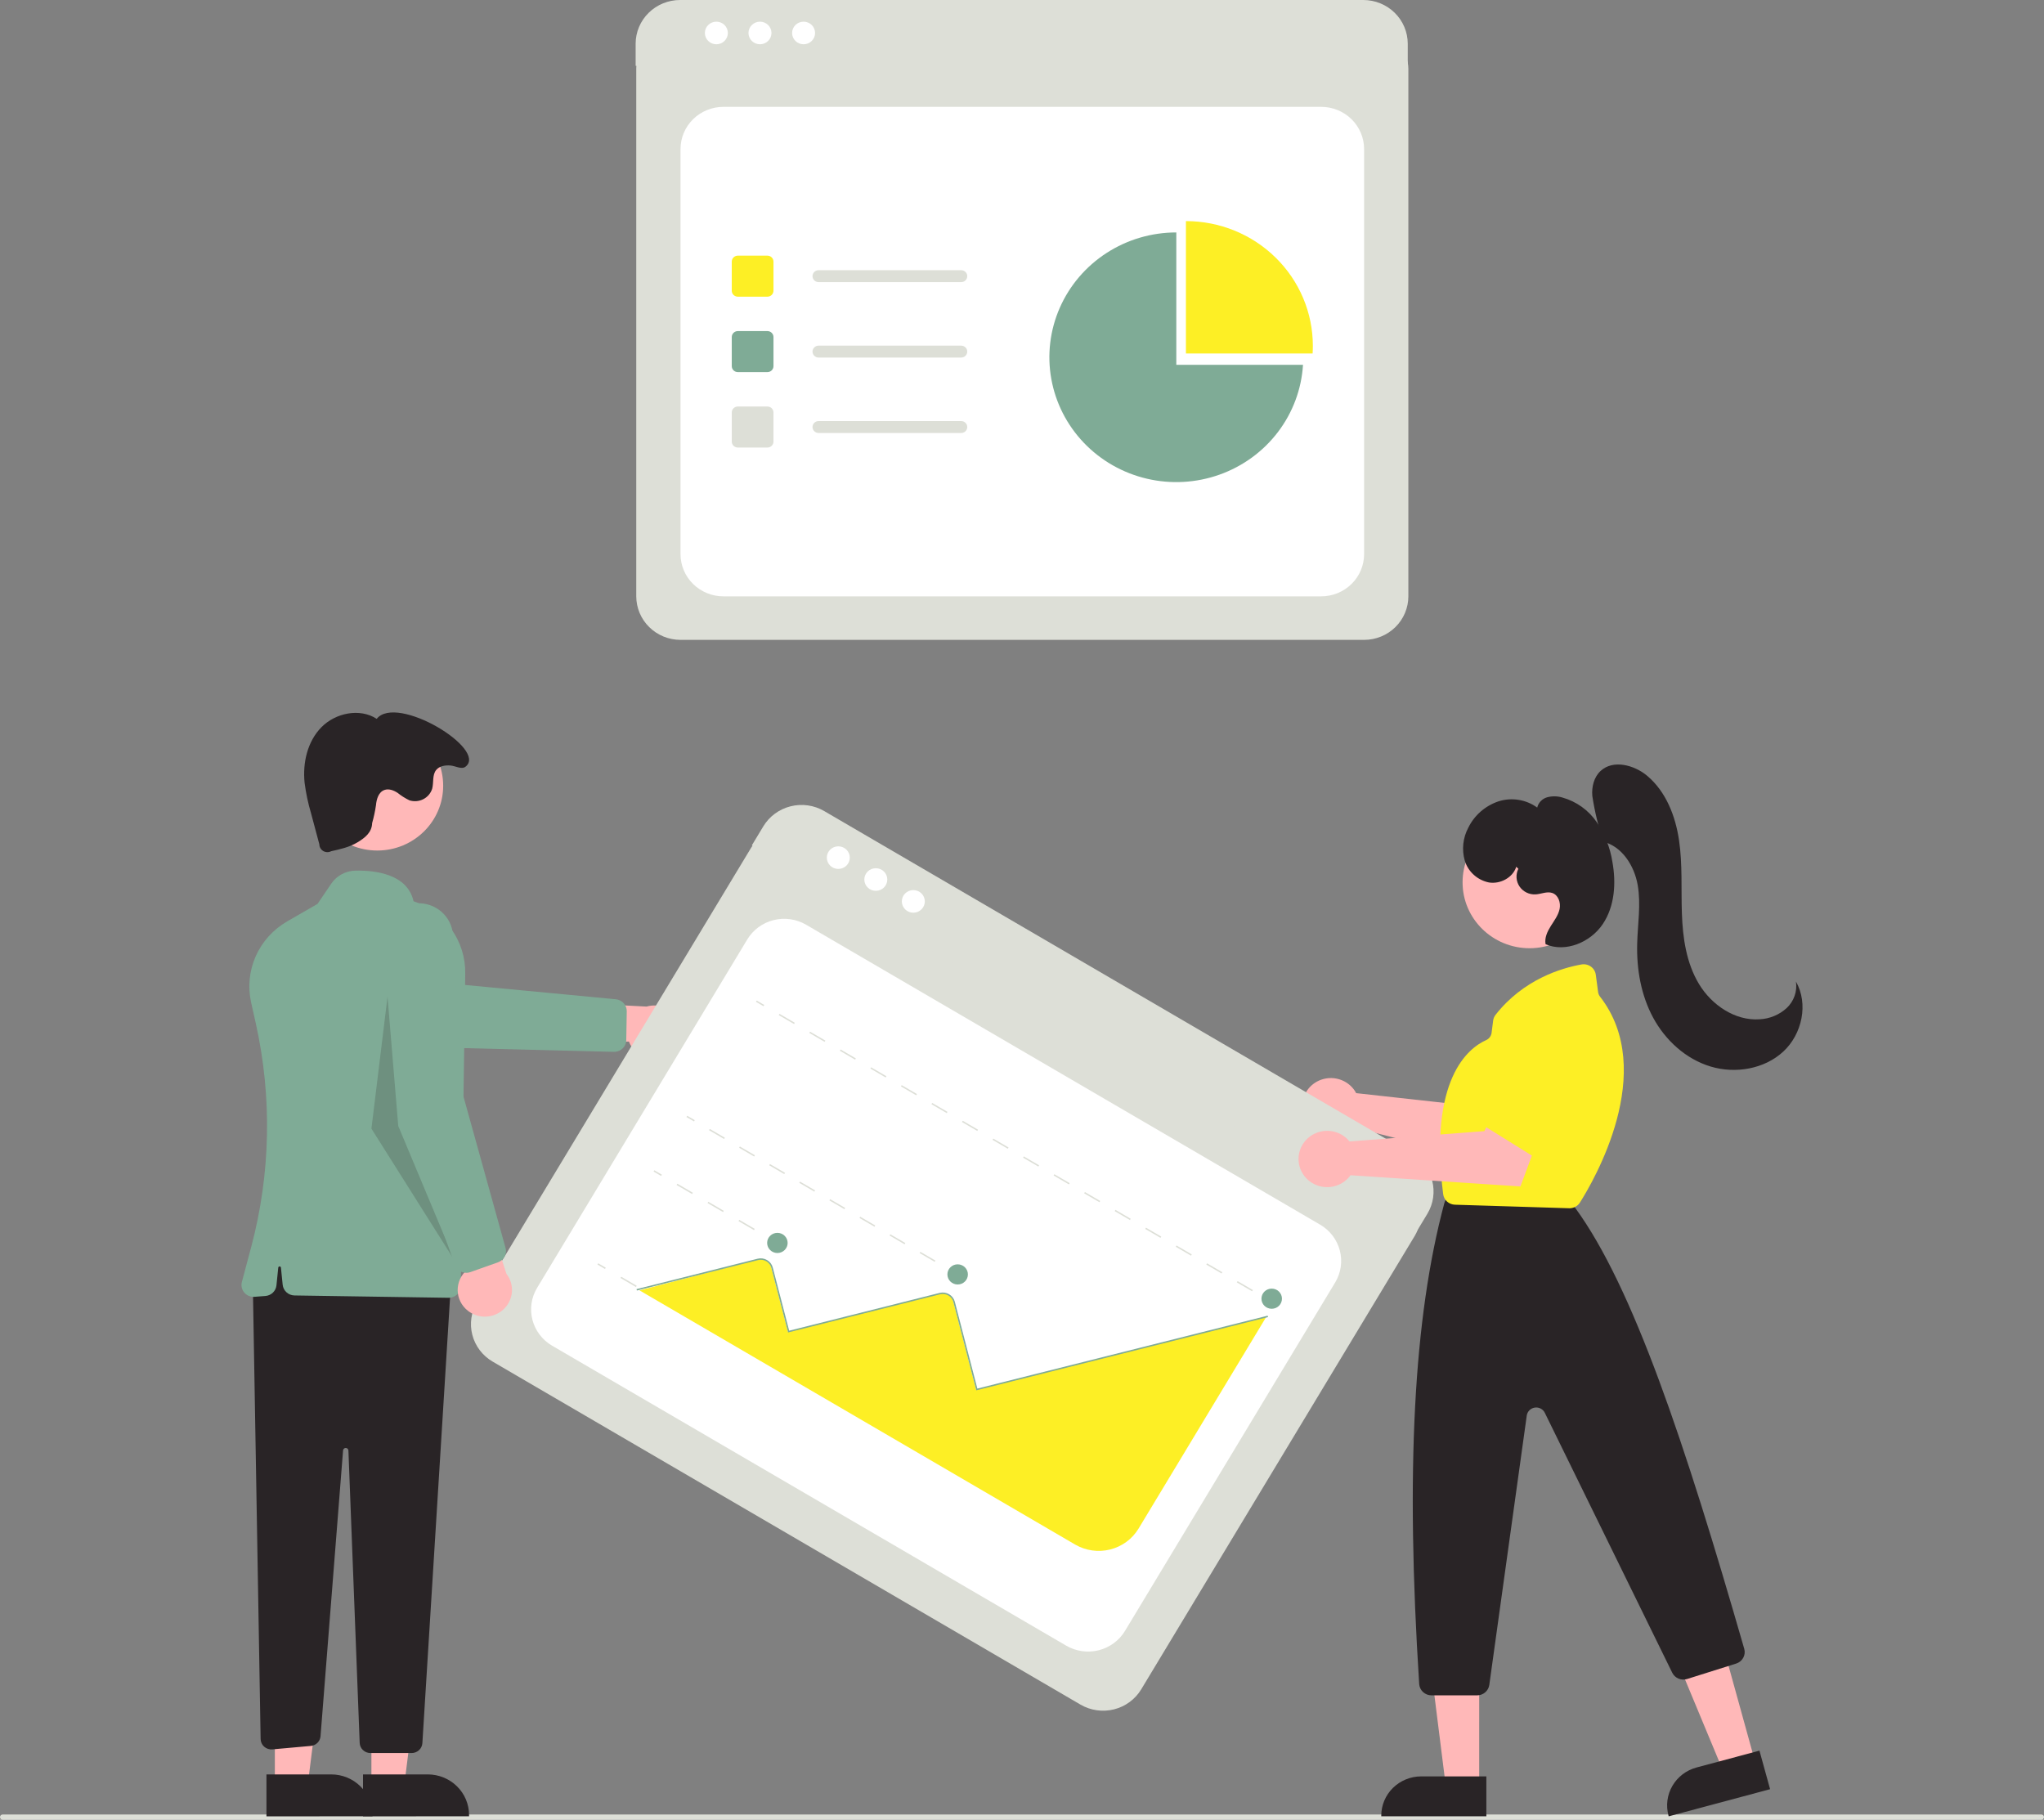 <svg width="319" height="284" viewBox="0 0 319 284" fill="none" xmlns="http://www.w3.org/2000/svg">
<rect x="0" y="0" width="319" height="284" fill="#808080" stroke="none"/>
<g clip-path="url(#clip0)">
<path d="M212.891 99.862H106.206C104.375 99.86 102.619 99.144 101.324 97.87C100.029 96.597 99.301 94.87 99.299 93.069V10.661C99.3 9.342 99.834 8.077 100.783 7.144C101.731 6.21 103.018 5.686 104.359 5.684H214.65C216.015 5.686 217.324 6.22 218.289 7.169C219.254 8.118 219.797 9.405 219.798 10.747V93.069C219.796 94.87 219.068 96.597 217.773 97.87C216.478 99.144 214.722 99.86 212.891 99.862V99.862Z" fill="#DDDFD7"/>
<path d="M112.904 93.069H206.192C207.969 93.069 209.673 92.375 210.929 91.139C212.185 89.904 212.891 88.228 212.891 86.481V23.262C212.891 21.515 212.185 19.84 210.929 18.604C209.673 17.369 207.969 16.675 206.192 16.675H112.904C111.128 16.675 109.424 17.369 108.168 18.604C106.912 19.84 106.206 21.515 106.206 23.262V86.481C106.206 88.228 106.912 89.904 108.168 91.139C109.424 92.375 111.128 93.069 112.904 93.069Z" fill="white"/>
<path d="M219.702 10.273H99.202V6.814C99.204 5.007 99.936 3.275 101.236 1.997C102.535 0.72 104.297 0.001 106.134 0H212.769C214.607 0.001 216.369 0.72 217.668 1.997C218.968 3.275 219.699 5.007 219.702 6.814V10.273Z" fill="#DDDFD7"/>
<path d="M111.801 6.91C112.791 6.91 113.594 6.12 113.594 5.147C113.594 4.173 112.791 3.383 111.801 3.383C110.81 3.383 110.008 4.173 110.008 5.147C110.008 6.12 110.81 6.91 111.801 6.91Z" fill="white"/>
<path d="M118.607 6.91C119.598 6.91 120.401 6.12 120.401 5.147C120.401 4.173 119.598 3.383 118.607 3.383C117.617 3.383 116.814 4.173 116.814 5.147C116.814 6.12 117.617 6.91 118.607 6.91Z" fill="white"/>
<path d="M125.414 6.91C126.404 6.91 127.207 6.12 127.207 5.147C127.207 4.173 126.404 3.383 125.414 3.383C124.424 3.383 123.621 4.173 123.621 5.147C123.621 6.12 124.424 6.91 125.414 6.91Z" fill="white"/>
<path d="M119.769 46.3H115.149C114.899 46.3 114.659 46.202 114.481 46.028C114.304 45.854 114.205 45.617 114.204 45.371V40.827C114.205 40.581 114.304 40.345 114.481 40.17C114.659 39.996 114.899 39.898 115.149 39.898H119.769C120.02 39.898 120.26 39.996 120.437 40.17C120.614 40.345 120.714 40.581 120.714 40.827V45.371C120.714 45.617 120.614 45.854 120.437 46.028C120.26 46.202 120.02 46.3 119.769 46.3V46.3Z" fill="#FDEF25"/>
<path d="M119.769 58.073H115.149C114.899 58.073 114.659 57.975 114.481 57.8C114.304 57.626 114.205 57.39 114.204 57.144V52.6C114.205 52.353 114.304 52.117 114.481 51.943C114.659 51.769 114.899 51.671 115.149 51.67H119.769C120.02 51.671 120.26 51.769 120.437 51.943C120.614 52.117 120.714 52.353 120.714 52.6V57.144C120.714 57.39 120.614 57.626 120.437 57.8C120.26 57.975 120.02 58.073 119.769 58.073Z" fill="#7FAB96"/>
<path d="M119.769 69.845H115.149C114.899 69.845 114.659 69.747 114.481 69.573C114.304 69.399 114.205 69.162 114.204 68.916V64.372C114.205 64.126 114.304 63.89 114.481 63.715C114.659 63.541 114.899 63.443 115.149 63.443H119.769C120.02 63.443 120.26 63.541 120.437 63.715C120.614 63.89 120.714 64.126 120.714 64.372V68.916C120.714 69.162 120.614 69.399 120.437 69.573C120.26 69.747 120.02 69.845 119.769 69.845V69.845Z" fill="#DDDFD7"/>
<path d="M150.01 44.029H127.749C127.499 44.028 127.259 43.93 127.083 43.756C126.906 43.581 126.806 43.345 126.806 43.099C126.806 42.853 126.906 42.617 127.083 42.443C127.259 42.269 127.499 42.17 127.749 42.17H150.01C150.134 42.17 150.257 42.193 150.372 42.24C150.487 42.287 150.591 42.355 150.679 42.441C150.767 42.528 150.837 42.63 150.885 42.743C150.932 42.856 150.957 42.977 150.957 43.099C150.957 43.221 150.932 43.343 150.885 43.455C150.837 43.568 150.767 43.671 150.679 43.757C150.591 43.843 150.487 43.912 150.372 43.959C150.257 44.005 150.134 44.029 150.01 44.029V44.029Z" fill="#DDDFD7"/>
<path d="M150.01 55.801H127.749C127.499 55.801 127.259 55.702 127.083 55.528C126.906 55.354 126.806 55.118 126.806 54.872C126.806 54.626 126.906 54.389 127.083 54.215C127.259 54.041 127.499 53.943 127.749 53.942H150.01C150.26 53.942 150.501 54.04 150.678 54.215C150.855 54.389 150.955 54.625 150.955 54.872C150.955 55.118 150.855 55.355 150.678 55.529C150.501 55.703 150.26 55.801 150.01 55.801Z" fill="#DDDFD7"/>
<path d="M150.01 67.574H127.749C127.499 67.573 127.259 67.475 127.083 67.301C126.906 67.126 126.806 66.89 126.806 66.644C126.806 66.398 126.906 66.162 127.083 65.988C127.259 65.813 127.499 65.715 127.749 65.715H150.01C150.134 65.715 150.257 65.738 150.372 65.785C150.487 65.832 150.591 65.9 150.679 65.986C150.767 66.073 150.837 66.175 150.885 66.288C150.932 66.401 150.957 66.522 150.957 66.644C150.957 66.766 150.932 66.887 150.885 67C150.837 67.113 150.767 67.216 150.679 67.302C150.591 67.388 150.487 67.457 150.372 67.503C150.257 67.55 150.134 67.574 150.01 67.574V67.574Z" fill="#DDDFD7"/>
<path d="M204.855 55.167C204.879 54.776 204.893 54.383 204.893 53.986C204.893 48.819 202.806 43.864 199.091 40.211C195.376 36.557 190.337 34.505 185.084 34.505V55.167H204.855Z" fill="#FDEF25"/>
<path d="M183.583 56.938V36.276C179.716 36.275 175.934 37.388 172.703 39.477C169.472 41.566 166.932 44.538 165.399 48.029C163.865 51.52 163.403 55.376 164.071 59.122C164.739 62.868 166.507 66.339 169.157 69.109C171.807 71.878 175.223 73.824 178.984 74.707C182.745 75.59 186.687 75.37 190.323 74.076C193.959 72.782 197.13 70.47 199.446 67.425C201.762 64.379 203.12 60.734 203.355 56.938H183.583Z" fill="#7FAB96"/>
<path d="M318.581 284H0.419C0.308 284 0.201 283.957 0.123 283.879C0.044 283.802 0 283.697 0 283.588C0 283.479 0.044 283.374 0.123 283.297C0.201 283.22 0.308 283.177 0.419 283.177H318.581C318.692 283.177 318.799 283.22 318.877 283.297C318.956 283.374 319 283.479 319 283.588C319 283.697 318.956 283.802 318.877 283.879C318.799 283.957 318.692 284 318.581 284Z" fill="#DDDFD7"/>
<path d="M211.281 170.01C211.421 170.197 211.545 170.394 211.653 170.6L232.633 172.92L235.684 168.865L242.507 172.594L236.501 182.442L210.798 175.808C210.144 176.427 209.314 176.835 208.419 176.978C207.523 177.121 206.605 176.993 205.785 176.61C204.966 176.227 204.284 175.608 203.831 174.835C203.378 174.062 203.175 173.172 203.249 172.282C203.323 171.393 203.67 170.547 204.245 169.857C204.82 169.166 205.595 168.664 206.467 168.418C207.339 168.171 208.267 168.191 209.126 168.476C209.986 168.76 210.738 169.295 211.281 170.01V170.01Z" fill="#FFB8B8"/>
<path d="M104.235 164.683C103.704 164.99 103.112 165.179 102.499 165.236C101.886 165.293 101.268 165.217 100.689 165.014C100.109 164.811 99.582 164.485 99.144 164.06C98.706 163.635 98.368 163.12 98.154 162.553L83.198 162.859L87.341 156.39L100.909 157.091C101.902 156.801 102.969 156.879 103.908 157.311C104.846 157.743 105.591 158.498 106.001 159.434C106.411 160.37 106.457 161.421 106.132 162.389C105.806 163.356 105.131 164.173 104.235 164.683V164.683Z" fill="#FFB8B8"/>
<path d="M97.661 162.832C97.543 163.222 97.297 163.562 96.962 163.801C96.627 164.04 96.221 164.165 95.807 164.155L68.434 163.471L43.648 156.253C42.966 156.055 42.331 155.725 41.78 155.283C41.229 154.841 40.772 154.295 40.437 153.678C40.102 153.061 39.895 152.385 39.829 151.688C39.762 150.992 39.837 150.289 40.048 149.621C40.26 148.953 40.605 148.334 41.062 147.798C41.52 147.262 42.081 146.822 42.713 146.501C43.346 146.181 44.036 145.987 44.745 145.932C45.455 145.876 46.168 145.96 46.844 146.178L69.237 153.399L96.113 155.949C96.584 155.996 97.02 156.215 97.335 156.562C97.65 156.909 97.822 157.36 97.816 157.825L97.738 162.334C97.736 162.502 97.71 162.67 97.661 162.832V162.832Z" fill="#7FAB96"/>
<path d="M57.965 278.571L63.097 278.571L65.539 259.101L57.964 259.101L57.965 278.571Z" fill="#FFB8B8"/>
<path d="M56.655 276.923L66.763 276.922H66.763C67.609 276.922 68.447 277.086 69.228 277.405C70.01 277.723 70.72 278.19 71.318 278.778C71.916 279.366 72.391 280.064 72.714 280.833C73.038 281.602 73.204 282.425 73.204 283.257V283.463L56.656 283.464L56.655 276.923Z" fill="#292426"/>
<path d="M42.894 278.571L48.026 278.571L50.468 259.101L42.893 259.101L42.894 278.571Z" fill="#FFB8B8"/>
<path d="M41.584 276.923L51.692 276.922H51.692C52.538 276.922 53.376 277.086 54.157 277.405C54.939 277.723 55.649 278.19 56.247 278.778C56.845 279.366 57.32 280.064 57.643 280.833C57.967 281.602 58.134 282.425 58.134 283.257V283.463L41.585 283.464L41.584 276.923Z" fill="#292426"/>
<path d="M39.449 199.888L40.675 271.401C40.679 271.628 40.73 271.851 40.826 272.057C40.921 272.263 41.059 272.447 41.23 272.599C41.402 272.75 41.603 272.865 41.822 272.936C42.04 273.008 42.271 273.034 42.501 273.014L48.507 272.477C48.9 272.441 49.269 272.27 49.547 271.993C49.825 271.716 49.994 271.352 50.024 270.964L53.541 226.356C53.549 226.251 53.597 226.153 53.677 226.083C53.756 226.012 53.859 225.974 53.966 225.976C54.073 225.978 54.175 226.02 54.251 226.094C54.327 226.167 54.372 226.267 54.376 226.372L56.134 272.001C56.15 272.427 56.334 272.83 56.645 273.125C56.958 273.421 57.374 273.586 57.807 273.586H64.248C64.674 273.586 65.085 273.426 65.395 273.138C65.706 272.851 65.893 272.458 65.919 272.039L70.428 199.476L43.636 192.888L39.449 199.888Z" fill="#292426"/>
<path d="M58.883 132.737C64.561 132.737 69.165 128.21 69.165 122.625C69.165 117.04 64.561 112.513 58.883 112.513C53.204 112.513 48.601 117.04 48.601 122.625C48.601 128.21 53.204 132.737 58.883 132.737Z" fill="#FFB8B8"/>
<path d="M70.034 202.539C70.024 202.539 70.014 202.539 70.004 202.539L45.962 202.175C45.499 202.168 45.056 201.994 44.716 201.686C44.375 201.379 44.162 200.959 44.116 200.506L43.844 197.829C43.839 197.778 43.815 197.731 43.776 197.697C43.737 197.663 43.688 197.644 43.636 197.644C43.584 197.644 43.534 197.663 43.495 197.697C43.457 197.731 43.432 197.778 43.427 197.829L43.146 200.595C43.102 201.027 42.905 201.431 42.589 201.735C42.272 202.04 41.857 202.224 41.416 202.257L39.717 202.386C39.418 202.408 39.117 202.36 38.84 202.246C38.563 202.131 38.319 201.953 38.126 201.726C37.934 201.499 37.799 201.23 37.734 200.942C37.668 200.654 37.674 200.354 37.75 200.069L39.213 194.583C42.241 183.181 42.484 171.238 39.924 159.726L39.197 156.474C38.649 154.044 38.9 151.506 39.913 149.226C40.927 146.946 42.651 145.041 44.836 143.786L49.558 141.064L51.701 137.903C52.116 137.293 52.674 136.79 53.328 136.437C53.982 136.085 54.713 135.892 55.459 135.876C58.448 135.812 63.575 136.35 64.538 140.648C66.925 141.451 68.993 142.976 70.443 145.006C71.893 147.036 72.652 149.466 72.61 151.947L71.917 200.712C71.91 201.199 71.709 201.663 71.356 202.005C71.004 202.347 70.529 202.539 70.034 202.539V202.539Z" fill="#7FAB96"/>
<path d="M58.078 128.454C58.036 129.884 57.027 130.711 55.788 131.459C54.55 132.208 53.101 132.533 51.682 132.846C51.492 132.945 51.279 132.995 51.063 132.99C50.847 132.985 50.636 132.925 50.451 132.816C50.266 132.708 50.112 132.554 50.005 132.37C49.897 132.186 49.84 131.977 49.838 131.765L48.537 126.897C48.077 125.342 47.742 123.754 47.535 122.147C47.222 119.056 47.967 115.73 50.161 113.495C52.355 111.259 56.16 110.465 58.79 112.187C61.91 108.268 76.173 116.928 72.654 119.653C72.029 120.138 71.072 119.524 70.277 119.465C69.483 119.405 68.593 119.543 68.088 120.149C67.428 120.942 67.716 122.122 67.444 123.11C67.332 123.458 67.15 123.78 66.911 124.059C66.671 124.337 66.377 124.566 66.047 124.733C65.717 124.899 65.357 125 64.987 125.028C64.617 125.057 64.245 125.014 63.892 124.9C63.236 124.582 62.618 124.191 62.05 123.736C61.441 123.336 60.671 123.041 59.985 123.293C59.081 123.625 58.76 124.714 58.678 125.66C58.54 126.603 58.34 127.536 58.078 128.454V128.454Z" fill="#292426"/>
<path opacity="0.2" d="M60.48 155.556L62.154 175.73L70.946 196.728L57.968 176.142L60.48 155.556Z" fill="#292426"/>
<path d="M168.634 266.032L76.882 212.497C75.308 211.577 74.169 210.079 73.716 208.334C73.263 206.589 73.533 204.739 74.466 203.189L117.219 132.315C117.904 131.181 119.02 130.361 120.32 130.034C121.62 129.708 122.998 129.902 124.153 130.574L219.007 185.919C220.18 186.605 221.028 187.721 221.366 189.021C221.704 190.322 221.503 191.701 220.808 192.856L178.099 263.656C177.163 265.204 175.641 266.323 173.866 266.769C172.092 267.214 170.21 266.949 168.634 266.032Z" fill="#DDDFD7"/>
<path d="M86.167 210.016L166.398 256.828C167.926 257.72 169.751 257.978 171.472 257.546C173.194 257.114 174.67 256.027 175.576 254.524L208.374 200.153C209.281 198.651 209.543 196.856 209.104 195.163C208.664 193.47 207.559 192.018 206.031 191.127L125.8 144.314C124.272 143.423 122.447 143.165 120.726 143.597C119.004 144.029 117.528 145.116 116.622 146.619L83.824 200.989C82.917 202.492 82.655 204.287 83.094 205.98C83.534 207.673 84.639 209.125 86.167 210.016V210.016Z" fill="white"/>
<path d="M220.971 192.4L117.337 131.932L119.131 128.958C120.071 127.405 121.599 126.282 123.379 125.836C125.16 125.389 127.047 125.656 128.628 126.576L220.338 180.086C221.918 181.009 223.06 182.511 223.515 184.262C223.971 186.013 223.701 187.87 222.766 189.425L220.971 192.4Z" fill="#DDDFD7"/>
<path d="M130.832 135.609C131.822 135.609 132.625 134.82 132.625 133.846C132.625 132.872 131.822 132.082 130.832 132.082C129.841 132.082 129.039 132.872 129.039 133.846C129.039 134.82 129.841 135.609 130.832 135.609Z" fill="white"/>
<path d="M136.686 139.025C137.676 139.025 138.479 138.235 138.479 137.261C138.479 136.287 137.676 135.498 136.686 135.498C135.695 135.498 134.892 136.287 134.892 137.261C134.892 138.235 135.695 139.025 136.686 139.025Z" fill="white"/>
<path d="M142.539 142.441C143.53 142.441 144.333 141.651 144.333 140.677C144.333 139.703 143.53 138.913 142.539 138.913C141.549 138.913 140.746 139.703 140.746 140.677C140.746 141.651 141.549 142.441 142.539 142.441Z" fill="white"/>
<path d="M197.913 202.722L197.796 202.915L198.976 203.603L199.092 203.41L197.913 202.722Z" fill="#DDDFD7"/>
<path d="M195.413 201.525L193.03 200.134L193.147 199.941L195.53 201.331L195.413 201.525ZM190.647 198.744L188.264 197.354L188.381 197.16L190.764 198.551L190.647 198.744ZM185.881 195.963L183.498 194.573L183.615 194.379L185.998 195.77L185.881 195.963ZM181.115 193.182L178.732 191.792L178.849 191.599L181.232 192.989L181.115 193.182ZM176.349 190.402L173.966 189.011L174.083 188.818L176.466 190.208L176.349 190.402ZM171.583 187.621L169.2 186.231L169.317 186.037L171.7 187.428L171.583 187.621ZM166.818 184.84L164.435 183.45L164.551 183.256L166.934 184.647L166.818 184.84ZM162.052 182.059L159.669 180.669L159.785 180.476L162.168 181.866L162.052 182.059ZM157.286 179.279L154.903 177.888L155.019 177.695L157.402 179.085L157.286 179.279ZM152.52 176.498L150.137 175.107L150.253 174.914L152.636 176.304L152.52 176.498ZM147.754 173.717L145.371 172.327L145.488 172.133L147.87 173.524L147.754 173.717ZM142.988 170.936L140.605 169.546L140.722 169.353L143.105 170.743L142.988 170.936ZM138.222 168.156L135.839 166.765L135.956 166.572L138.339 167.962L138.222 168.156ZM133.456 165.375L131.073 163.984L131.19 163.791L133.573 165.181L133.456 165.375ZM128.69 162.594L126.307 161.204L126.424 161.01L128.807 162.401L128.69 162.594ZM123.924 159.813L121.541 158.423L121.658 158.23L124.041 159.62L123.924 159.813Z" fill="#DDDFD7"/>
<path d="M118.095 156.151L117.979 156.344L119.158 157.032L119.275 156.839L118.095 156.151Z" fill="#DDDFD7"/>
<path d="M148.337 198.106L148.22 198.299L149.4 198.987L149.516 198.794L148.337 198.106Z" fill="#DDDFD7"/>
<path d="M145.872 196.929L143.525 195.56L143.642 195.366L145.989 196.736L145.872 196.929ZM141.177 194.19L138.83 192.82L138.946 192.627L141.294 193.997L141.177 194.19ZM136.482 191.45L134.135 190.081L134.251 189.887L136.599 191.257L136.482 191.45ZM131.787 188.711L129.44 187.341L129.556 187.148L131.904 188.518L131.787 188.711ZM127.092 185.972L124.744 184.602L124.861 184.408L127.209 185.778L127.092 185.972ZM122.397 183.232L120.049 181.862L120.166 181.669L122.513 183.039L122.397 183.232ZM117.702 180.493L115.354 179.123L115.471 178.93L117.818 180.299L117.702 180.493ZM113.007 177.753L110.659 176.383L110.776 176.19L113.123 177.56L113.007 177.753Z" fill="#DDDFD7"/>
<path d="M107.249 174.132L107.132 174.326L108.311 175.014L108.428 174.82L107.249 174.132Z" fill="#DDDFD7"/>
<path d="M120.203 193.192L120.087 193.386L121.266 194.074L121.383 193.881L120.203 193.192Z" fill="#DDDFD7"/>
<path d="M117.671 191.977L115.256 190.567L115.373 190.374L117.788 191.783L117.671 191.977ZM112.841 189.158L110.425 187.749L110.542 187.555L112.957 188.965L112.841 189.158ZM108.01 186.34L105.595 184.93L105.712 184.737L108.127 186.146L108.01 186.34Z" fill="#DDDFD7"/>
<path d="M102.117 182.639L102 182.833L103.18 183.521L103.296 183.328L102.117 182.639Z" fill="#DDDFD7"/>
<path d="M111.446 207.71L111.329 207.904L112.509 208.592L112.625 208.399L111.446 207.71Z" fill="#DDDFD7"/>
<path d="M108.914 206.494L106.498 205.085L106.615 204.892L109.03 206.301L108.914 206.494ZM104.083 203.676L101.668 202.267L101.784 202.073L104.2 203.483L104.083 203.676ZM99.253 200.857L96.837 199.448L96.954 199.255L99.369 200.664L99.253 200.857Z" fill="#DDDFD7"/>
<path d="M93.359 197.157L93.242 197.351L94.422 198.039L94.539 197.846L93.359 197.157Z" fill="#DDDFD7"/>
<path d="M99.803 201.379L167.794 241.05C169.441 242.008 171.408 242.285 173.263 241.82C175.117 241.354 176.708 240.184 177.687 238.566L197.552 205.634L197.416 205.559L152.343 216.874L148.773 203.125C148.708 202.871 148.584 202.635 148.41 202.436C148.237 202.237 148.019 202.08 147.773 201.978C147.398 201.829 146.984 201.806 146.594 201.912L122.974 207.841L120.363 197.789C120.307 197.572 120.208 197.368 120.071 197.189C119.935 197.009 119.764 196.858 119.568 196.744C119.372 196.63 119.155 196.555 118.93 196.523C118.705 196.491 118.475 196.503 118.255 196.559C118.095 196.6 102.725 200.605 99.803 201.379Z" fill="#FDEF25"/>
<path d="M99.397 201.403L99.34 201.186L118.242 196.44C118.741 196.315 119.27 196.39 119.713 196.649C120.156 196.907 120.477 197.328 120.605 197.819L123.163 207.674L146.651 201.776C147.151 201.651 147.68 201.727 148.123 201.985C148.566 202.244 148.887 202.664 149.015 203.155L152.532 216.706L197.839 205.331L197.896 205.549L152.367 216.98L148.793 203.211C148.737 202.996 148.639 202.795 148.504 202.617C148.369 202.44 148.2 202.291 148.007 202.178C147.813 202.065 147.599 201.99 147.376 201.959C147.153 201.927 146.926 201.939 146.708 201.994L122.998 207.947L120.383 197.875C120.27 197.442 119.987 197.07 119.596 196.842C119.205 196.614 118.739 196.548 118.298 196.658L99.397 201.403Z" fill="#7FAB96"/>
<path d="M121.325 195.551C122.208 195.551 122.925 194.846 122.925 193.977C122.925 193.108 122.208 192.404 121.325 192.404C120.441 192.404 119.724 193.108 119.724 193.977C119.724 194.846 120.441 195.551 121.325 195.551Z" fill="#7FAB96"/>
<path d="M149.458 200.464C150.342 200.464 151.058 199.76 151.058 198.891C151.058 198.022 150.342 197.317 149.458 197.317C148.574 197.317 147.858 198.022 147.858 198.891C147.858 199.76 148.574 200.464 149.458 200.464Z" fill="#7FAB96"/>
<path d="M198.471 204.254C199.355 204.254 200.072 203.55 200.072 202.681C200.072 201.811 199.355 201.107 198.471 201.107C197.588 201.107 196.871 201.811 196.871 202.681C196.871 203.55 197.588 204.254 198.471 204.254Z" fill="#7FAB96"/>
<path d="M73.001 204.548C72.522 204.169 72.132 203.691 71.86 203.148C71.588 202.605 71.441 202.01 71.428 201.405C71.415 200.799 71.538 200.199 71.787 199.645C72.036 199.092 72.405 198.599 72.868 198.201L67.268 184.558L74.888 186.071L79.038 198.794C79.666 199.605 79.971 200.614 79.893 201.63C79.816 202.646 79.362 203.599 78.618 204.308C77.874 205.017 76.891 205.433 75.856 205.477C74.821 205.522 73.805 205.191 73.001 204.548V204.548Z" fill="#FFB8B8"/>
<path d="M72.909 198.637C72.496 198.666 72.085 198.561 71.738 198.338C71.392 198.114 71.13 197.786 70.993 197.402L61.926 171.991L59.989 146.64C59.935 145.942 60.023 145.241 60.248 144.577C60.472 143.914 60.829 143.3 61.297 142.773C61.764 142.246 62.334 141.816 62.972 141.507C63.611 141.199 64.305 141.018 65.015 140.975C65.725 140.933 66.437 141.03 67.108 141.261C67.78 141.491 68.398 141.851 68.927 142.318C69.456 142.786 69.885 143.352 70.19 143.985C70.494 144.617 70.668 145.302 70.701 146.001L71.785 169.153L78.901 194.77C79.024 195.22 78.971 195.698 78.752 196.111C78.534 196.524 78.167 196.842 77.723 197.002L73.409 198.531C73.248 198.588 73.079 198.624 72.909 198.637V198.637Z" fill="#7FAB96"/>
<path d="M241.016 176.121C240.847 176.048 240.69 175.952 240.549 175.834L232.117 168.849C231.915 168.681 231.749 168.474 231.632 168.24C231.515 168.006 231.449 167.751 231.438 167.49C231.426 167.23 231.469 166.97 231.565 166.727C231.661 166.484 231.807 166.263 231.994 166.079L239.645 158.523C239.967 158.203 240.394 158.007 240.85 157.971C241.306 157.936 241.759 158.062 242.128 158.328L247.914 162.46C248.275 162.719 248.534 163.093 248.644 163.518C248.755 163.943 248.711 164.393 248.52 164.79L243.515 175.199C243.302 175.642 242.922 175.986 242.455 176.158C241.989 176.33 241.473 176.317 241.016 176.121L241.016 176.121Z" fill="#FDEF25"/>
<path d="M273.903 274.919L268.867 276.266L261.186 257.804L268.618 255.816L273.903 274.919Z" fill="#FFB8B8"/>
<path d="M264.777 275.841L274.591 273.215L276.254 279.229L260.428 283.464L260.4 283.364C259.966 281.795 260.183 280.122 261.004 278.711C261.825 277.3 263.182 276.267 264.777 275.841Z" fill="#292426"/>
<path d="M230.853 278.698L225.634 278.697L223.151 258.9L230.854 258.9L230.853 278.698Z" fill="#FFB8B8"/>
<path d="M221.801 277.231H231.971V283.463H215.569V283.36C215.569 281.734 216.225 280.175 217.394 279.026C218.563 277.877 220.148 277.231 221.801 277.231V277.231Z" fill="#292426"/>
<path d="M238.715 147.984C244.489 147.984 249.17 143.38 249.17 137.701C249.17 132.022 244.489 127.419 238.715 127.419C232.94 127.419 228.259 132.022 228.259 137.701C228.259 143.38 232.94 147.984 238.715 147.984Z" fill="#FFB8B8"/>
<path d="M230.533 264.582H223.401C222.914 264.581 222.445 264.398 222.09 264.07C221.734 263.742 221.519 263.293 221.488 262.814C219.362 229.589 220.606 205.755 225.4 187.81C225.421 187.731 225.447 187.654 225.477 187.579L225.859 186.64C226 186.289 226.245 185.989 226.563 185.778C226.88 185.566 227.255 185.454 227.638 185.455H242.304C242.58 185.455 242.853 185.514 243.104 185.627C243.355 185.741 243.579 185.907 243.758 186.113L245.75 188.399C245.789 188.444 245.825 188.489 245.86 188.537C254.843 200.856 262.893 224.941 272.216 257.314C272.354 257.784 272.299 258.289 272.064 258.72C271.828 259.152 271.431 259.476 270.957 259.623L263.292 262.035C262.852 262.172 262.377 262.148 261.953 261.969C261.529 261.79 261.185 261.467 260.983 261.059L241.093 220.488C240.954 220.204 240.726 219.972 240.442 219.826C240.159 219.68 239.835 219.628 239.519 219.677C239.203 219.726 238.911 219.874 238.687 220.099C238.463 220.324 238.318 220.614 238.275 220.926L232.431 262.953C232.367 263.404 232.14 263.817 231.791 264.116C231.443 264.415 230.996 264.581 230.533 264.582V264.582Z" fill="#292426"/>
<path d="M244.946 188.566C244.926 188.566 244.906 188.566 244.886 188.565L227.072 188.012C226.614 188 226.175 187.825 225.837 187.522C225.499 187.218 225.283 186.804 225.229 186.357C222.971 168.379 229.164 163.563 231.932 162.327C232.163 162.224 232.363 162.064 232.513 161.863C232.663 161.662 232.758 161.426 232.788 161.178L233.028 159.294C233.069 158.961 233.199 158.645 233.406 158.379C237.746 152.85 243.671 151.08 246.817 150.517C247.072 150.472 247.334 150.478 247.586 150.536C247.839 150.593 248.077 150.701 248.286 150.851C248.495 151.002 248.671 151.193 248.802 151.413C248.934 151.632 249.019 151.876 249.052 152.129L249.411 154.835C249.447 155.093 249.552 155.337 249.714 155.543C258.764 167.178 248.682 184.358 246.569 187.683C246.397 187.954 246.157 188.176 245.873 188.33C245.59 188.485 245.271 188.566 244.946 188.566V188.566Z" fill="#FDEF25"/>
<path d="M250.218 131.306C249.442 128.991 248.868 126.615 248.505 124.203C248.391 122.799 248.756 121.288 249.796 120.32C251.742 118.507 255.047 119.37 257.082 121.086C260.022 123.566 261.489 127.376 262.043 131.147C262.598 134.917 262.354 138.751 262.487 142.558C262.62 146.365 263.174 150.28 265.148 153.558C267.121 156.836 270.784 159.352 274.647 159.073C276.206 158.99 277.687 158.373 278.832 157.329C279.394 156.803 279.819 156.152 280.073 155.431C280.326 154.71 280.401 153.94 280.289 153.185C282.263 156.662 281.263 161.375 278.317 164.108C275.372 166.842 270.842 167.614 266.971 166.447C263.099 165.28 259.912 162.354 258.009 158.839C256.106 155.323 255.408 151.262 255.509 147.281C255.587 144.224 256.115 141.141 255.59 138.127C255.065 135.113 253.146 132.052 250.122 131.342L250.218 131.306Z" fill="#292426"/>
<path d="M236.635 135.269C236.119 136.964 234.146 138.008 232.372 137.722C231.489 137.541 230.671 137.129 230.007 136.528C229.343 135.928 228.856 135.161 228.599 134.311C228.111 132.588 228.311 130.746 229.157 129.163C229.623 128.214 230.275 127.364 231.075 126.663C231.876 125.962 232.809 125.423 233.821 125.077C234.839 124.745 235.923 124.659 236.982 124.826C238.041 124.992 239.044 125.406 239.906 126.034C239.998 125.653 240.192 125.303 240.466 125.021C240.741 124.738 241.088 124.532 241.47 124.425C242.241 124.221 243.054 124.233 243.817 124.459C246.018 125.076 247.926 126.44 249.2 128.31C250.458 130.174 251.29 132.284 251.639 134.494C252.24 137.809 252.018 141.432 250.125 144.238C248.232 147.044 244.359 148.7 241.217 147.363C241.021 146.378 241.485 145.386 242.022 144.532C242.559 143.678 243.195 142.847 243.402 141.864C243.608 140.881 243.212 139.678 242.246 139.357C241.421 139.083 240.541 139.527 239.672 139.581C239.179 139.611 238.686 139.513 238.243 139.297C237.8 139.081 237.422 138.754 237.148 138.35C236.874 137.945 236.713 137.476 236.682 136.991C236.65 136.506 236.749 136.021 236.967 135.585L236.635 135.269Z" fill="#292426"/>
<path d="M210.136 177.63C210.309 177.788 210.469 177.958 210.615 178.14L231.663 176.529L233.882 171.982L241.298 174.379L237.287 185.164L210.774 183.414C210.25 184.142 209.513 184.697 208.661 185.004C207.809 185.31 206.882 185.354 206.004 185.131C205.126 184.907 204.338 184.425 203.745 183.75C203.152 183.075 202.781 182.238 202.684 181.351C202.586 180.464 202.765 179.568 203.197 178.784C203.629 177.999 204.294 177.363 205.103 176.959C205.912 176.555 206.827 176.403 207.726 176.523C208.625 176.643 209.466 177.029 210.136 177.63V177.63Z" fill="#FFB8B8"/>
<path d="M241.184 181.562C241.006 181.513 240.837 181.438 240.681 181.341L231.36 175.551C231.136 175.412 230.944 175.228 230.795 175.012C230.647 174.796 230.546 174.552 230.498 174.296C230.451 174.04 230.458 173.776 230.519 173.523C230.58 173.269 230.695 173.031 230.854 172.823L237.387 164.312C237.661 163.952 238.057 163.701 238.504 163.604C238.951 163.508 239.418 163.572 239.82 163.786L246.125 167.105C246.518 167.312 246.826 167.648 246.994 168.054C247.163 168.461 247.182 168.913 247.048 169.331L243.531 180.314C243.382 180.781 243.053 181.173 242.615 181.406C242.176 181.639 241.663 181.695 241.184 181.562V181.562Z" fill="#FDEF25"/>
</g>
<defs>
<clipPath id="clip0">
<rect width="319" height="284" fill="white"/>
</clipPath>
</defs>
</svg>
